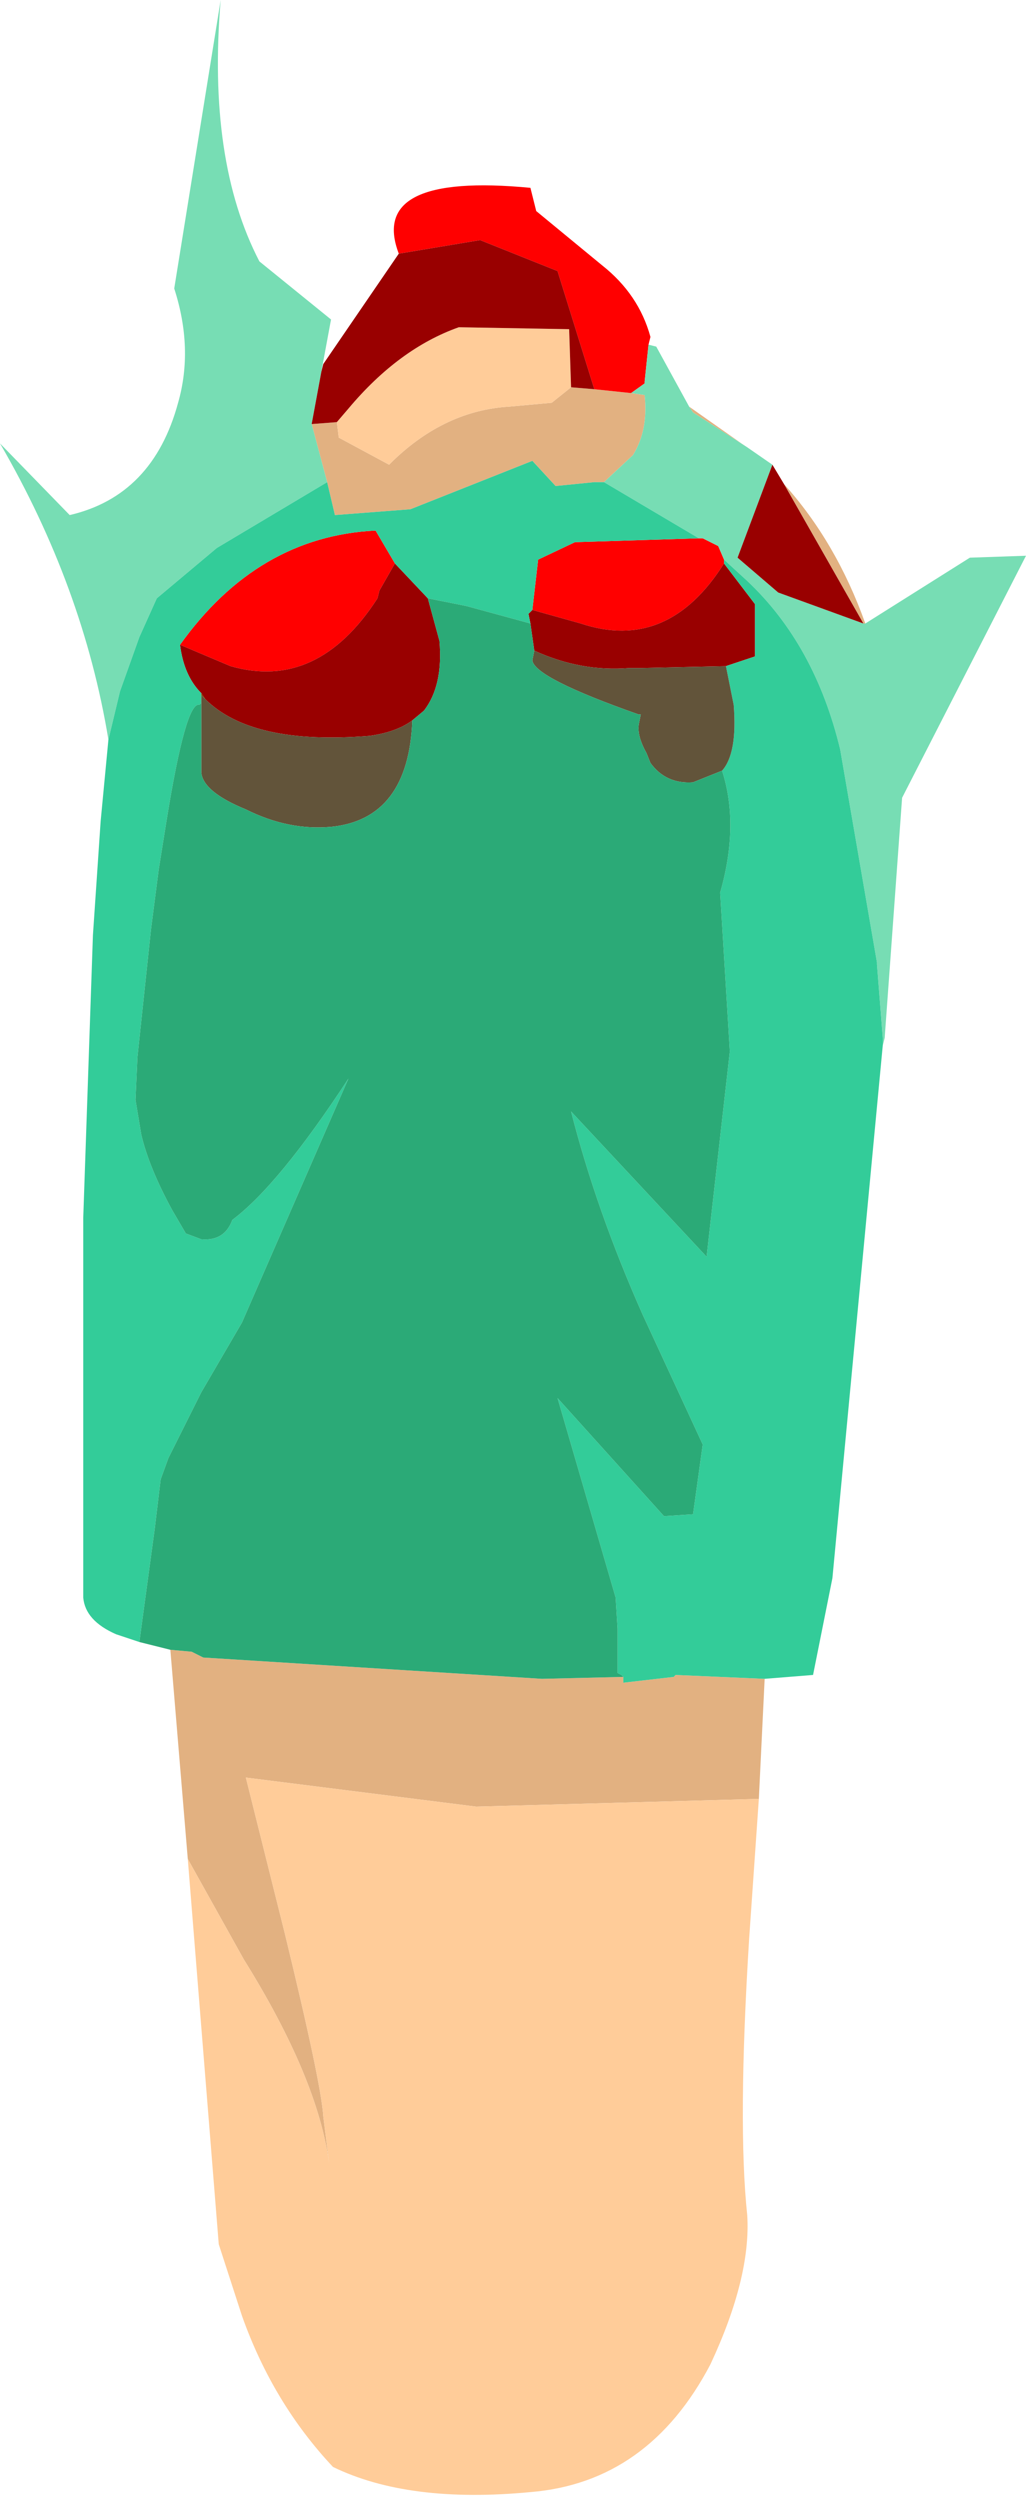 <?xml version="1.0" encoding="UTF-8" standalone="no"?>
<svg xmlns:ffdec="https://www.free-decompiler.com/flash" xmlns:xlink="http://www.w3.org/1999/xlink" ffdec:objectType="frame" height="64.55px" width="26.5px" xmlns="http://www.w3.org/2000/svg">
  <g transform="matrix(1.0, 0.0, 0.0, 1.0, 12.4, 37.05)">
    <use ffdec:characterId="2379" height="64.4" transform="matrix(1.0, 0.0, 0.0, 1.0, -12.4, -37.05)" width="26.5" xlink:href="#shape0"/>
  </g>
  <defs>
    <g id="shape0" transform="matrix(1.0, 0.0, 0.0, 1.0, 12.4, 37.05)">
      <path d="M5.4 -26.55 L6.75 -25.6 6.9 -25.5 5.5 -26.4 5.4 -26.55 M7.85 -24.55 Q9.2 -23.05 9.95 -20.95 L9.9 -20.95 7.85 -24.55 M7.35 6.3 L7.2 9.4 -0.1 9.6 -6.05 8.85 -5.05 12.85 Q-4.1 16.75 -4.05 17.6 L-3.9 18.8 Q-4.2 16.6 -6.1 13.55 L-7.55 10.95 -8.0 5.55 -7.45 5.6 -7.15 5.75 -6.35 5.8 1.6 6.3 3.7 6.25 3.7 6.4 5.0 6.25 5.05 6.2 7.35 6.3 M2.95 -27.0 L3.9 -26.9 4.25 -26.85 Q4.35 -25.95 3.95 -25.3 L3.2 -24.6 2.95 -24.6 1.95 -24.5 1.35 -25.15 -1.8 -23.9 -3.75 -23.75 -3.95 -24.6 -4.35 -26.1 -3.7 -26.15 -3.65 -25.75 -2.35 -25.05 -2.25 -25.15 Q-0.9 -26.45 0.75 -26.55 L1.85 -26.65 2.35 -27.05 2.95 -27.0" fill="#e2b181" fill-rule="evenodd" stroke="none"/>
      <path d="M7.2 9.4 L6.95 13.0 Q6.65 17.8 6.9 20.15 7.0 21.75 5.95 24.0 4.35 27.05 1.3 27.3 -1.85 27.6 -3.8 26.65 -5.35 25.0 -6.15 22.75 L-6.75 20.9 -7.55 10.95 -6.1 13.55 Q-4.2 16.6 -3.9 18.8 L-4.05 17.6 Q-4.1 16.75 -5.05 12.85 L-6.05 8.85 -0.1 9.6 7.2 9.4 M2.35 -27.05 L1.85 -26.65 0.75 -26.55 Q-0.9 -26.45 -2.25 -25.15 L-2.35 -25.05 -3.65 -25.75 -3.7 -26.15 -3.4 -26.5 Q-2.1 -28.05 -0.55 -28.6 L2.3 -28.55 2.35 -27.05" fill="#ffcc99" fill-rule="evenodd" stroke="none"/>
      <path d="M-2.1 -30.5 Q-2.9 -32.6 1.3 -32.2 L1.45 -31.6 3.15 -30.2 Q4.1 -29.45 4.4 -28.35 L4.35 -28.15 4.25 -27.2 4.25 -27.15 3.9 -26.9 2.95 -27.0 2.0 -30.05 0.0 -30.85 -2.1 -30.5 M6.3 -22.6 L6.3 -22.5 Q4.85 -20.2 2.6 -20.95 L1.35 -21.3 1.5 -22.6 2.45 -23.05 5.65 -23.15 5.75 -23.15 6.15 -22.95 6.3 -22.6 M-2.2 -22.5 L-2.6 -21.8 -2.65 -21.6 Q-4.2 -19.2 -6.45 -19.85 L-7.75 -20.4 Q-5.75 -23.2 -2.7 -23.35 L-2.2 -22.5" fill="#ff0000" fill-rule="evenodd" stroke="none"/>
      <path d="M4.35 -28.15 L4.55 -28.1 5.4 -26.55 5.5 -26.4 6.9 -25.5 7.55 -25.05 6.65 -22.65 7.7 -21.75 9.9 -20.95 9.95 -20.95 12.65 -22.65 14.1 -22.7 10.9 -16.45 10.45 -10.25 10.4 -10.05 10.4 -10.25 10.25 -12.15 10.25 -12.2 9.3 -17.7 Q8.65 -20.4 6.9 -22.05 L6.3 -22.6 6.15 -22.95 5.75 -23.15 5.65 -23.15 3.2 -24.6 3.95 -25.3 Q4.35 -25.95 4.25 -26.85 L3.9 -26.9 4.25 -27.15 4.25 -27.2 4.35 -28.15 M-9.6 -17.95 Q-10.25 -21.9 -12.4 -25.6 L-10.6 -23.75 Q-8.45 -24.25 -7.8 -26.65 -7.4 -28.05 -7.9 -29.6 L-6.7 -37.05 Q-7.05 -32.9 -5.7 -30.3 L-3.85 -28.8 -4.1 -27.45 -4.35 -26.1 -3.95 -24.6 -6.8 -22.9 -8.35 -21.6 -8.8 -20.6 -9.3 -19.2 -9.6 -17.95" fill="#77ddb4" fill-rule="evenodd" stroke="none"/>
      <path d="M7.55 -25.05 L7.85 -24.55 9.9 -20.95 7.7 -21.75 6.65 -22.65 7.55 -25.05 M-4.1 -27.45 L-4.05 -27.65 -2.1 -30.5 0.0 -30.85 2.0 -30.05 2.95 -27.0 2.35 -27.05 2.3 -28.55 -0.55 -28.6 Q-2.1 -28.05 -3.4 -26.5 L-3.7 -26.15 -4.35 -26.1 -4.1 -27.45 M1.35 -21.3 L2.6 -20.95 Q4.85 -20.2 6.3 -22.5 L7.1 -21.45 7.1 -20.1 6.35 -19.85 4.15 -19.8 3.85 -19.8 Q2.6 -19.7 1.4 -20.25 L1.3 -20.95 1.25 -21.2 1.35 -21.3 M-1.35 -21.6 L-1.05 -20.5 Q-0.95 -19.35 -1.45 -18.7 L-1.75 -18.45 Q-2.15 -18.15 -2.85 -18.05 -5.9 -17.8 -7.1 -19.0 L-7.2 -19.15 Q-7.65 -19.6 -7.75 -20.4 L-6.45 -19.85 Q-4.2 -19.2 -2.65 -21.6 L-2.6 -21.8 -2.2 -22.5 -1.35 -21.6" fill="#990000" fill-rule="evenodd" stroke="none"/>
      <path d="M10.4 -10.05 L9.1 3.7 8.6 6.2 7.35 6.3 5.05 6.2 5.0 6.25 3.7 6.4 3.7 6.25 3.65 6.2 3.55 6.15 3.55 5.0 3.5 4.2 2.0 -0.95 4.75 2.1 5.5 2.05 5.75 0.25 4.2 -3.1 Q3.0 -5.8 2.35 -8.35 L5.85 -4.6 6.45 -9.9 6.2 -14.0 Q6.7 -15.75 6.25 -17.15 6.65 -17.6 6.55 -18.85 L6.35 -19.85 7.1 -20.1 7.1 -21.45 6.3 -22.5 6.3 -22.6 6.9 -22.05 Q8.65 -20.4 9.3 -17.7 L10.25 -12.2 10.25 -12.15 10.4 -10.25 10.4 -10.05 M-8.8 5.35 L-9.4 5.15 Q-10.2 4.8 -10.25 4.2 L-10.25 1.35 -10.25 -5.6 -10.0 -12.9 -9.8 -15.85 -9.6 -17.95 -9.3 -19.2 -8.8 -20.6 -8.35 -21.6 -6.8 -22.9 -3.95 -24.6 -3.75 -23.75 -1.8 -23.9 1.35 -25.15 1.95 -24.5 2.95 -24.6 3.2 -24.6 5.65 -23.15 2.45 -23.05 1.5 -22.6 1.35 -21.3 1.25 -21.2 1.3 -20.95 -0.35 -21.4 -1.35 -21.6 -2.2 -22.5 -2.7 -23.35 Q-5.75 -23.2 -7.75 -20.4 -7.65 -19.6 -7.2 -19.15 L-7.2 -19.1 -7.2 -18.9 -7.25 -18.85 Q-7.6 -18.95 -8.1 -15.85 L-8.3 -14.6 -8.5 -13.05 -8.85 -9.75 -8.9 -8.65 -8.75 -7.75 Q-8.55 -6.9 -7.95 -5.8 L-7.6 -5.2 -7.2 -5.05 Q-6.6 -5.0 -6.4 -5.55 -5.2 -6.45 -3.4 -9.2 L-6.15 -2.9 -7.2 -1.1 -8.05 0.6 -8.25 1.15 -8.4 2.4 -8.8 5.35" fill="#33cc99" fill-rule="evenodd" stroke="none"/>
      <path d="M6.35 -19.85 L6.55 -18.85 Q6.65 -17.6 6.25 -17.15 L5.5 -16.85 Q4.8 -16.8 4.4 -17.35 L4.3 -17.6 Q4.05 -18.05 4.1 -18.35 L4.15 -18.6 4.1 -18.6 Q1.4 -19.55 1.35 -20.0 L1.4 -20.25 Q2.6 -19.7 3.85 -19.8 L4.15 -19.8 6.35 -19.85 M-1.75 -18.45 Q-1.85 -15.9 -3.85 -15.7 -4.95 -15.6 -6.05 -16.15 -7.15 -16.6 -7.2 -17.1 L-7.2 -18.9 -7.2 -19.1 -7.1 -19.0 Q-5.9 -17.8 -2.85 -18.05 -2.15 -18.15 -1.75 -18.45" fill="#62543a" fill-rule="evenodd" stroke="none"/>
      <path d="M-8.0 5.55 L-8.8 5.35 -8.4 2.4 -8.25 1.15 -8.05 0.6 -7.2 -1.1 -6.15 -2.9 -3.4 -9.2 Q-5.2 -6.45 -6.4 -5.55 -6.6 -5.0 -7.2 -5.05 L-7.6 -5.2 -7.95 -5.8 Q-8.55 -6.9 -8.75 -7.75 L-8.9 -8.65 -8.85 -9.75 -8.5 -13.05 -8.3 -14.6 -8.1 -15.85 Q-7.6 -18.95 -7.25 -18.85 L-7.2 -18.9 -7.2 -17.1 Q-7.15 -16.6 -6.05 -16.15 -4.95 -15.6 -3.85 -15.7 -1.85 -15.9 -1.75 -18.45 L-1.45 -18.7 Q-0.95 -19.35 -1.05 -20.5 L-1.35 -21.6 -0.35 -21.4 1.3 -20.95 1.4 -20.25 1.35 -20.0 Q1.4 -19.55 4.1 -18.6 L4.15 -18.6 4.1 -18.35 Q4.05 -18.05 4.3 -17.6 L4.4 -17.35 Q4.8 -16.8 5.5 -16.85 L6.25 -17.15 Q6.7 -15.75 6.2 -14.0 L6.45 -9.9 5.85 -4.6 2.35 -8.35 Q3.0 -5.8 4.2 -3.1 L5.75 0.25 5.5 2.05 4.75 2.1 2.0 -0.95 3.5 4.2 3.55 5.0 3.55 6.15 3.65 6.2 3.7 6.25 1.6 6.3 -6.35 5.8 -7.15 5.75 -7.45 5.6 -8.0 5.55" fill="#2baa77" fill-rule="evenodd" stroke="none"/>
      <path d="M-7.2 -19.15 L-7.1 -19.0 -7.2 -19.1 -7.2 -19.15" fill="#764701" fill-rule="evenodd" stroke="none"/>
    </g>
  </defs>
</svg>
